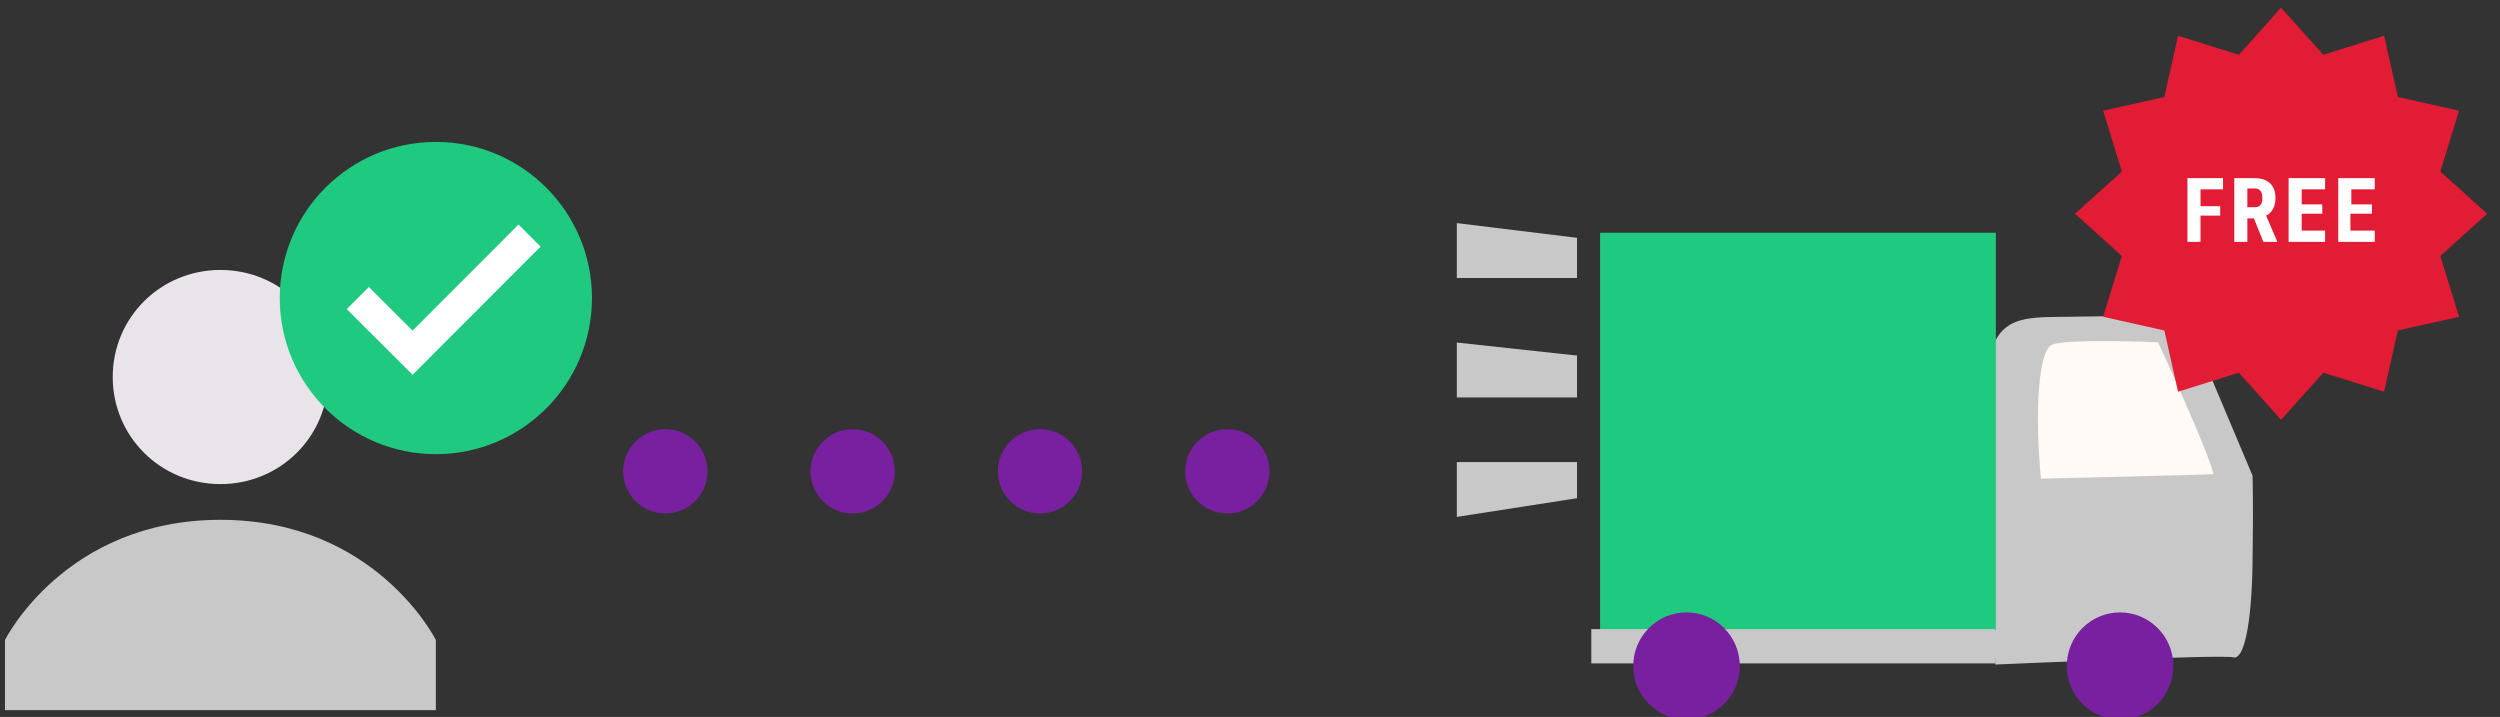 <svg width="136" height="39" viewBox="0 0 136 39" fill="none" xmlns="http://www.w3.org/2000/svg">
<rect x="0" y="0" width="136" height="39" fill="#333333" stroke="none"/>
<g clip-path="url(#clip0)">
<path d="M17.852 20.51C17.852 23.746 15.247 26.335 11.992 26.335C8.736 26.335 6.132 23.746 6.132 20.51C6.132 17.274 8.736 14.685 11.992 14.685C15.247 14.685 17.852 17.274 17.852 20.51Z" fill="#E8E4EA"/>
<path d="M23.71 34.815C23.71 34.815 20.455 28.278 11.99 28.278C3.525 28.278 0.271 34.815 0.271 34.815V38.633H23.71V34.815Z" fill="#C8C8C8"/>
</g>
<path d="M32.203 16.213C32.203 20.903 28.4 24.706 23.71 24.706C19.02 24.706 15.218 20.903 15.218 16.213C15.218 11.523 19.02 7.721 23.71 7.721C28.4 7.721 32.203 11.523 32.203 16.213Z" fill="#1FC97F"/>
<path d="M28.206 12.216L22.443 17.985L20.065 15.613L18.864 16.814L22.445 20.387L29.407 13.417L28.206 12.216Z" fill="white"/>
<circle cx="36.194" cy="25.64" r="2.293" fill="#7820A0"/>
<circle cx="46.385" cy="25.64" r="2.293" fill="#7820A0"/>
<circle cx="56.576" cy="25.64" r="2.293" fill="#7820A0"/>
<circle cx="66.767" cy="25.64" r="2.293" fill="#7820A0"/>
<g clip-path="url(#clip1)">
<path d="M108.545 36.151C108.545 36.151 120.931 35.593 121.486 35.759C122.037 35.924 122.483 34.144 122.537 30.693C122.592 27.242 122.537 25.873 122.537 25.873L119.924 19.677C119.924 19.677 118.938 17.254 118.047 17.229C117.157 17.203 115.572 17.173 112.751 17.229C109.929 17.284 108.064 16.95 108.096 21.347C108.133 25.635 108.545 36.151 108.545 36.151Z" fill="#C8C8C8"/>
<path d="M108.575 12.662H87.045V34.312H108.575V12.662Z" fill="#1FC97F"/>
<path d="M117.398 18.62C117.398 18.62 112.473 18.41 111.645 18.744C110.812 19.078 110.801 22.757 110.914 24.537C111.024 26.317 111.039 26.038 111.039 26.038C111.039 26.038 120.42 25.818 120.416 25.796C120.121 24.497 117.398 18.62 117.398 18.62Z" fill="#FFFAF5"/>
<path d="M108.545 34.224H86.567V36.089H108.545V34.224Z" fill="#C8C8C8"/>
<path d="M79.251 12.137L85.789 12.937V15.125H79.251V12.137Z" fill="#C8C8C8"/>
<path d="M79.251 18.634L85.789 19.343V21.622H79.251V18.634Z" fill="#C8C8C8"/>
<path d="M79.251 25.135H85.789V27.103L79.251 28.12V25.135Z" fill="#C8C8C8"/>
<path d="M118.23 36.229C118.23 37.84 116.93 39.143 115.331 39.143C113.729 39.143 112.433 37.84 112.433 36.229C112.433 34.621 113.729 33.314 115.331 33.314C116.93 33.314 118.23 34.621 118.23 36.229Z" fill="#7820A0"/>
<path d="M94.645 36.229C94.645 37.84 93.345 39.143 91.746 39.143C90.144 39.143 88.848 37.84 88.848 36.229C88.848 34.621 90.144 33.314 91.746 33.314C93.345 33.314 94.645 34.621 94.645 36.229Z" fill="#7820A0"/>
</g>
<path d="M124.091 0.417L126.387 2.98L129.696 1.946L130.443 5.276L133.773 6.023L132.754 9.332L135.302 11.627L132.754 13.924L133.773 17.233L130.443 17.979L129.696 21.309L126.387 20.275L124.091 22.838L121.795 20.275L118.486 21.309L117.74 17.979L114.41 17.233L115.429 13.924L112.881 11.627L115.429 9.332L114.41 6.023L117.74 5.276L118.486 1.946L121.795 2.98L124.091 0.417Z" fill="#E11C34"/>
<path d="M120.779 11.729H119.708V13.156H118.996V9.69H120.933V10.301H119.709V11.219H120.779V11.729ZM122.615 11.882H122.257V13.156H121.544V9.69H122.664C123.275 9.69 123.785 9.997 123.785 10.761C123.785 11.474 123.379 11.679 123.275 11.729L123.889 13.156H123.124L122.615 11.882ZM122.256 11.271H122.664C123.072 11.271 123.072 10.915 123.072 10.761C123.072 10.66 123.072 10.252 122.664 10.252H122.256V11.271ZM126.332 11.627H125.212V12.545H126.486V13.156H124.5V9.69H126.486V10.301H125.212V11.118H126.332V11.627ZM128.984 11.627H127.862V12.545H129.187V13.156H127.201V9.69H129.187V10.301H127.913V11.118H129.034V11.627H128.984Z" fill="white"/>
<defs>
<clipPath id="clip0">
<rect width="23.439" height="23.949" fill="white" transform="translate(0.271 14.685)"/>
</clipPath>
<clipPath id="clip1">
<rect width="43.312" height="27.006" fill="white" transform="translate(79.251 12.137)"/>
</clipPath>
</defs>
</svg>
